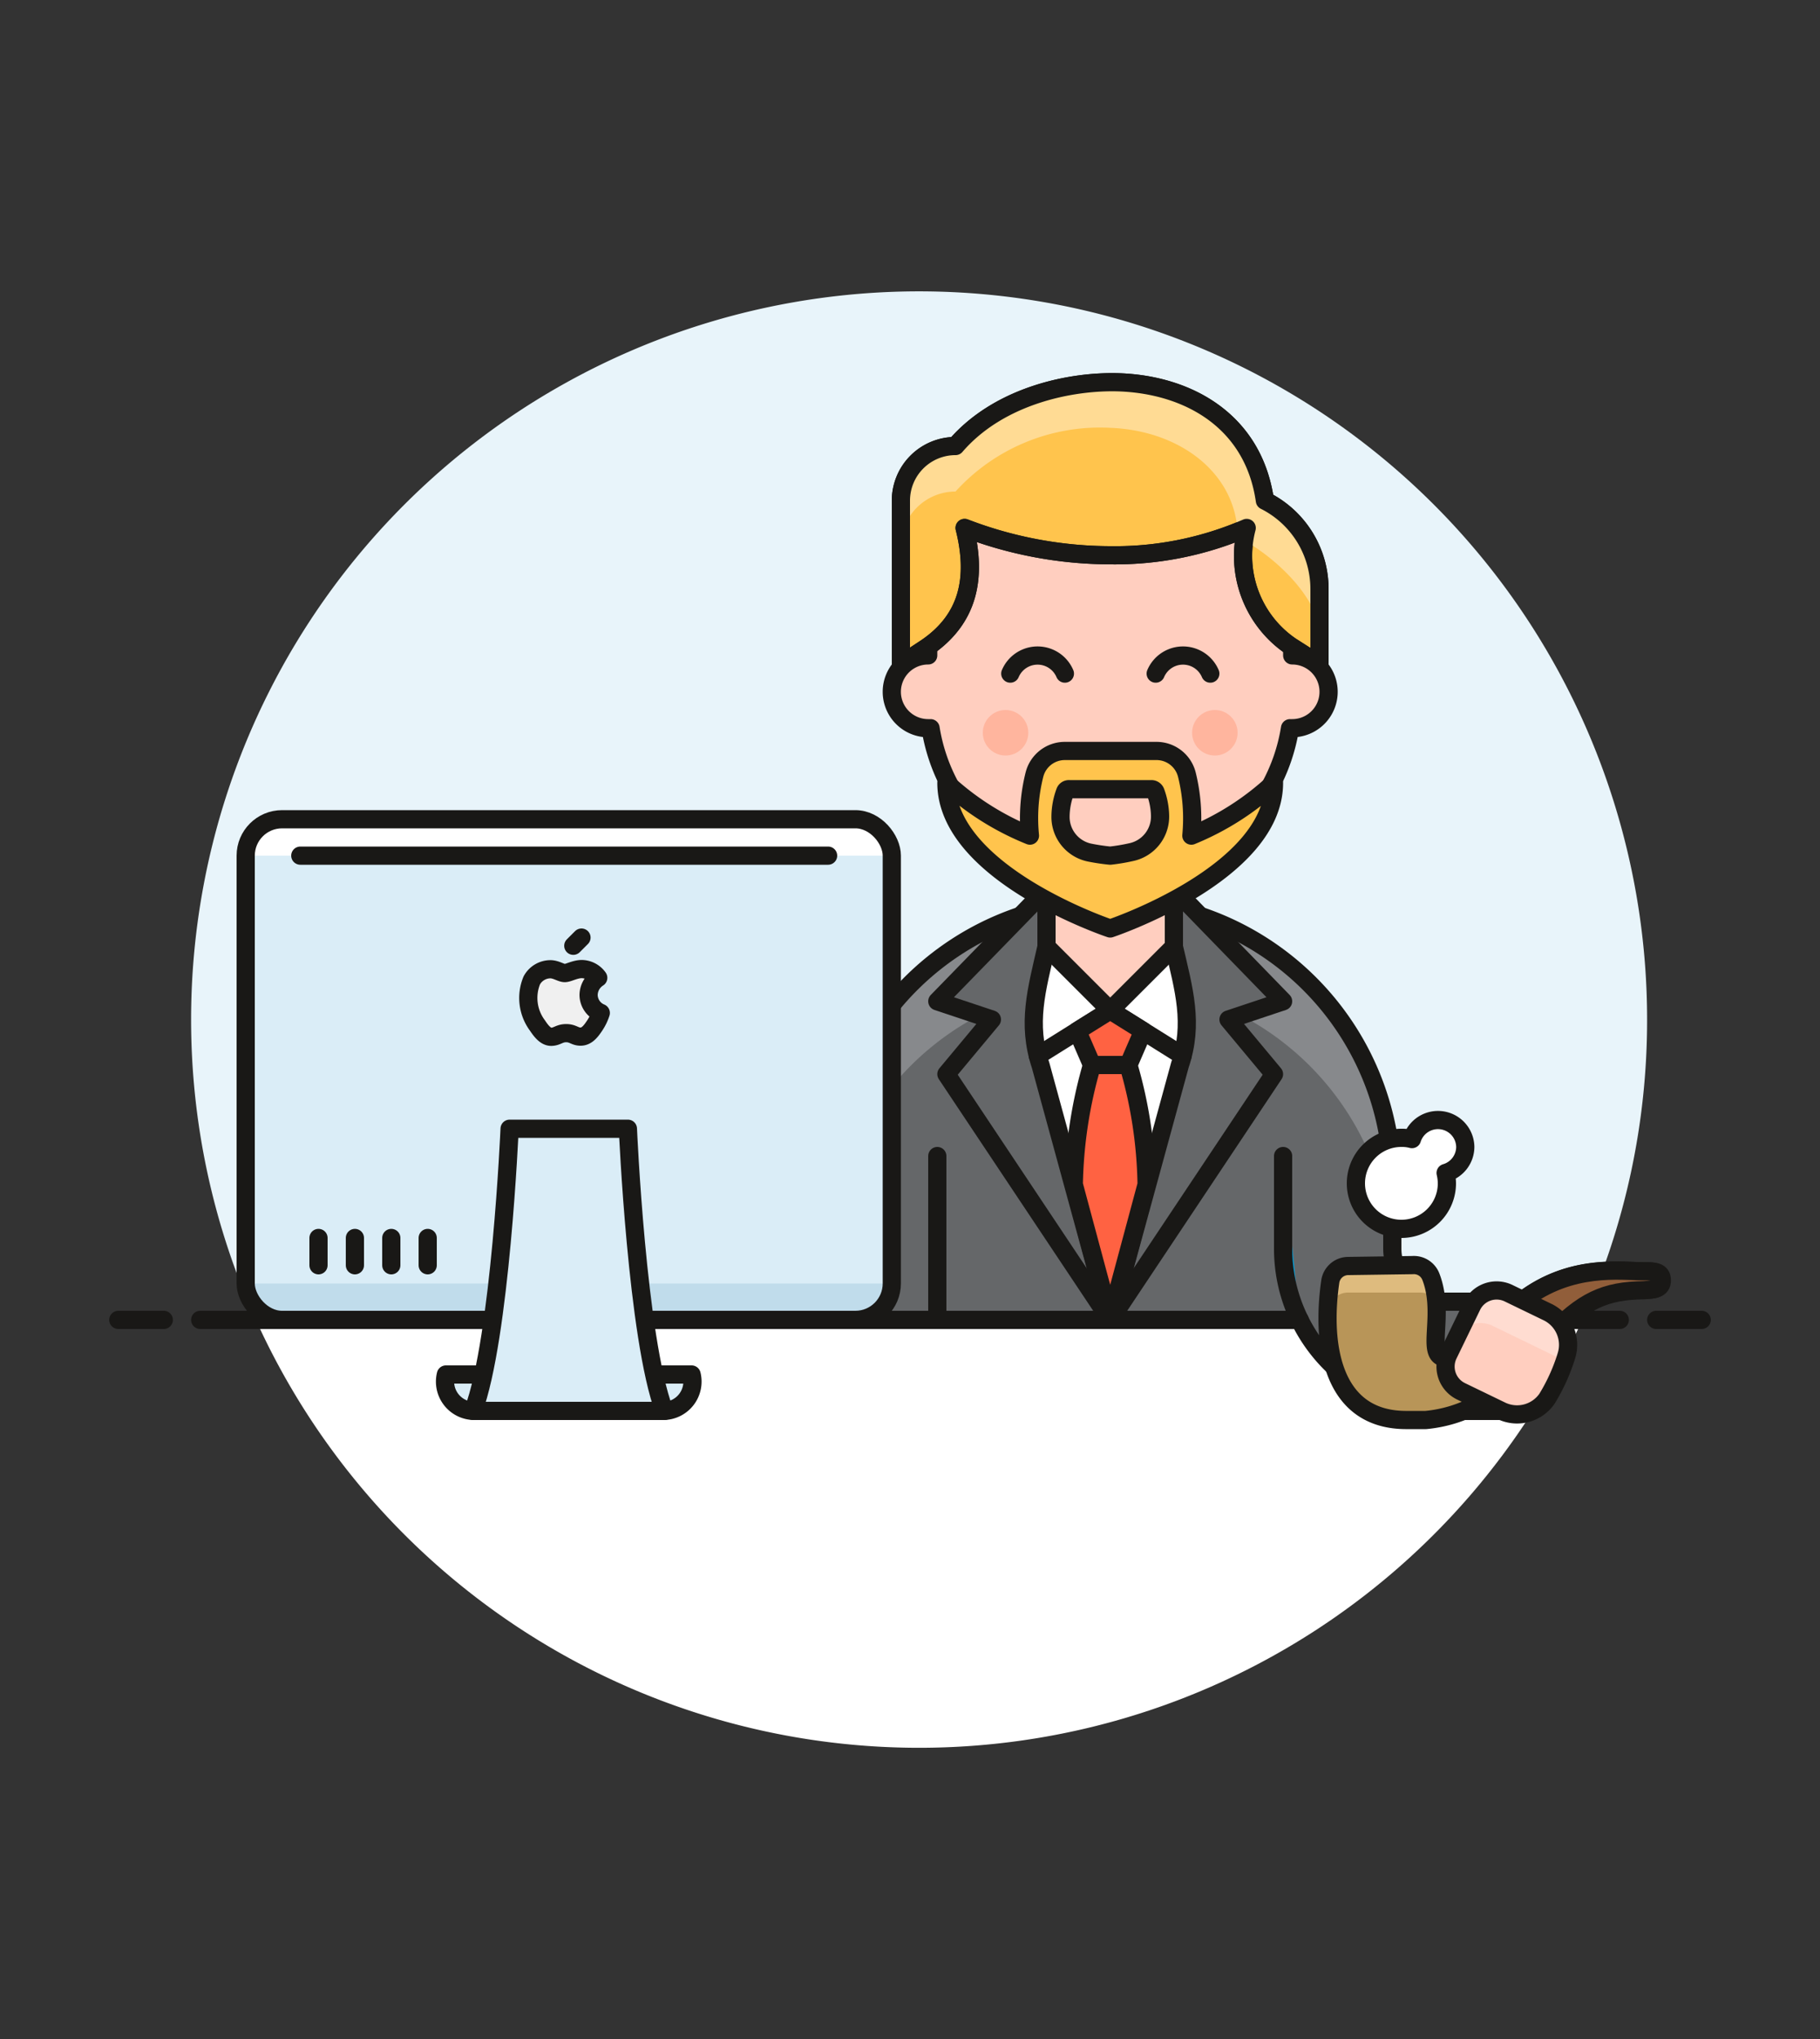 <svg id="Multicolor" xmlns="http://www.w3.org/2000/svg" viewBox="0 0 100 112"><rect x="0" y="0" width="100" height="112" fill="#333333" stroke="none"/><defs><style>.cls-1{fill:#e8f4fa;}.cls-2,.cls-7{fill:#fff;}.cls-12,.cls-3{fill:none;}.cls-11,.cls-12,.cls-13,.cls-15,.cls-18,.cls-22,.cls-23,.cls-3,.cls-6,.cls-7,.cls-8{stroke:#191816;stroke-linejoin:round;}.cls-11,.cls-15,.cls-18,.cls-22,.cls-3,.cls-6,.cls-7,.cls-8{stroke-linecap:round;}.cls-4,.cls-6{fill:#656769;}.cls-5{fill:#87898c;}.cls-8{fill:#ff6242;}.cls-11,.cls-9{fill:#ffcebf;}.cls-10{fill:#ffb59e;}.cls-13{fill:#ffc44d;}.cls-14{fill:#ffdb94;}.cls-15{fill:#009fd9;}.cls-16{fill:#b89558;}.cls-17{fill:#debb7e;}.cls-18{fill:#915e3a;}.cls-19{fill:#ffdcd1;}.cls-20,.cls-22{fill:#daedf7;}.cls-21{fill:#c0dceb;}.cls-23{fill:#f0f0f0;}</style></defs><title>43- office-working-desk-male-caucasian-2</title><g id="Background"><g id="New_Symbol_28" data-name="New Symbol 28"><path class="cls-1" d="M90.5,56A40,40,0,1,0,14.06,72.5H86.94A39.85,39.85,0,0,0,90.5,56Z"/><path class="cls-2" d="M14.06,72.5a40,40,0,0,0,72.88,0Z"/><line class="cls-3" x1="11" y1="72.5" x2="89" y2="72.5"/><line class="cls-3" x1="6.5" y1="72.5" x2="9" y2="72.5"/><line class="cls-3" x1="91" y1="72.5" x2="93.5" y2="72.5"/></g></g><g id="Scene"><path class="cls-4" d="M82.5,71.5H79.42a2.92,2.92,0,0,1-2.92-2.92V65a15.5,15.5,0,0,0-31,0v7.5H71.41a8.93,8.93,0,0,0,8,5H82.5a3,3,0,0,0,0-6Z"/><path class="cls-5" d="M61,49.5A15.5,15.5,0,0,0,45.5,65v4.5a15.5,15.5,0,0,1,31,0V65A15.5,15.5,0,0,0,61,49.5Z"/><path class="cls-3" d="M82.5,71.5H79.42a2.92,2.92,0,0,1-2.92-2.92V65a15.5,15.5,0,0,0-31,0v7.5H71.41a8.93,8.93,0,0,0,8,5H82.5a3,3,0,0,0,0-6Z"/><polygon class="cls-6" points="57.83 48.5 61 48.5 61 72.5 52 59 54.5 56 51.5 55 57.83 48.5"/><polygon class="cls-6" points="64.18 48.5 61 48.5 61 72.5 70 59 67.5 56 70.5 55 64.18 48.5"/><path class="cls-7" d="M64.5,52V48.5h-7V52c-.54,2.37-1.09,4.22-.32,6.53L61,72.5l3.83-14C65.6,56.22,65.05,54.37,64.5,52Z"/><polyline class="cls-3" points="64.98 57.99 61 55.5 57.02 57.99"/><polygon class="cls-8" points="62.81 56.63 62 58.5 60 58.5 59.19 56.63 61 55.5 62.81 56.63"/><path class="cls-8" d="M63,65.06a24.63,24.63,0,0,0-1-6.56H60a25,25,0,0,0-1,6.56l2,7.44Z"/><polygon class="cls-9" points="64.5 52 61 55.5 57.5 52 57.5 46.5 64.5 46.5 64.5 52"/><path class="cls-10" d="M57.5,50a12.26,12.26,0,0,0,7,0V46.5h-7Z"/><polygon class="cls-3" points="64.5 52 61 55.5 57.5 52 57.5 46.5 64.5 46.5 64.5 52"/><path class="cls-11" d="M71,36V33.5a10,10,0,0,0-20,0V36a2,2,0,0,0,0,4h.13a10,10,0,0,0,19.75,0H71a2,2,0,0,0,0-4Z"/><path class="cls-3" d="M66.5,37a1.63,1.63,0,0,0-3,0"/><path class="cls-3" d="M58.51,37a1.63,1.63,0,0,0-3,0"/><circle class="cls-10" cx="55.25" cy="40.25" r="1.25"/><circle class="cls-10" cx="66.75" cy="40.25" r="1.25"/><line class="cls-3" x1="51.5" y1="63.5" x2="51.5" y2="72.5"/><line class="cls-12" x1="68.5" y1="29" x2="69.5" y2="27.5"/><path class="cls-13" d="M49.5,36.5v-9a3,3,0,0,1,3-3c2.39-2.78,6.36-3.59,9-3.5,3.83.14,7.38,2.15,8,6.5a5.43,5.43,0,0,1,3,4.86V36.5l-1.57-1A6,6,0,0,1,68.5,29,18.2,18.2,0,0,1,61,30.5,22.42,22.42,0,0,1,53,29c.69,2.75.21,5-2.09,6.57Z"/><path class="cls-14" d="M69.5,27.5c-.62-4.35-4.17-6.36-8-6.5-2.64-.09-6.61.72-9,3.5a3,3,0,0,0-3,3V30a3,3,0,0,1,3-3A10.72,10.72,0,0,1,61,23.5c3.73.14,6.82,2.38,7,5.73L68.5,29a5.81,5.81,0,0,0-.11.71c1.8,1,4.11,3.23,4.11,5.15v-2.5A5.43,5.43,0,0,0,69.5,27.5Z"/><path class="cls-12" d="M49.5,36.5v-9a3,3,0,0,1,3-3c2.39-2.78,6.36-3.59,9-3.5,3.83.14,7.38,2.15,8,6.5a5.43,5.43,0,0,1,3,4.86V36.5l-1.57-1A6,6,0,0,1,68.5,29,18.2,18.2,0,0,1,61,30.5,22.42,22.42,0,0,1,53,29c.69,2.75.21,5-2.09,6.57Z"/><path class="cls-13" d="M65.46,45.9a10,10,0,0,0-.25-3.36,1.72,1.72,0,0,0-1.69-1.29h-5a1.72,1.72,0,0,0-1.68,1.29,9.78,9.78,0,0,0-.25,3.36A15.11,15.11,0,0,1,52,43c0,5,9,8,9,8s9-3,9-8A15,15,0,0,1,65.46,45.9Zm-6.94-2.4a.22.22,0,0,1,.23-.15h4.5a.24.24,0,0,1,.24.15,4,4,0,0,1,.25,1.31,2,2,0,0,1-1.6,2A10.42,10.42,0,0,1,61,47a11.2,11.2,0,0,1-1.14-.17,2,2,0,0,1-1.59-2A4,4,0,0,1,58.52,43.5Z"/><path class="cls-15" d="M71.41,72.5a8.86,8.86,0,0,1-.91-3.92V63.5"/><path class="cls-16" d="M90.31,69.83c-1.5,0-5.11-.63-8.22,3.11a4.39,4.39,0,0,1-2.25,1.59c-1.82.44-.32-2.07-1.22-4.4a1,1,0,0,0-1-.64l-3.53.05a1,1,0,0,0-1,.87c-.5,3.48.1,7.64,4.25,7.59l1,0a7.41,7.41,0,0,0,5.22-2.91c2.82-3.37,4.07-4.2,6.69-4.24.55,0,1,0,1-.51S90.86,69.83,90.31,69.83Z"/><path class="cls-17" d="M73,71.91A1.08,1.08,0,0,1,74.11,71L78,71a1.14,1.14,0,0,1,.87.36,4.4,4.4,0,0,0-.28-1.22,1,1,0,0,0-1-.64l-3.53.05a1,1,0,0,0-1,.87A14.86,14.86,0,0,0,73,71.92Z"/><path class="cls-3" d="M90.31,69.83c-1.5,0-5.11-.63-8.22,3.11a4.39,4.39,0,0,1-2.25,1.59c-1.82.44-.32-2.07-1.22-4.4a1,1,0,0,0-1-.64l-3.53.05a1,1,0,0,0-1,.87c-.5,3.48.1,7.64,4.25,7.59l1,0a7.41,7.41,0,0,0,5.22-2.91c2.82-3.37,4.07-4.2,6.69-4.24.55,0,1,0,1-.51S90.86,69.83,90.31,69.83Z"/><path class="cls-18" d="M91.31,70.32c0-.5-.45-.49-1-.49-1.25,0-4-.42-6.63,1.59l1.43,2c1.87-2,3.1-2.52,5.21-2.55C90.87,70.83,91.32,70.82,91.31,70.32Z"/><path class="cls-9" d="M82.46,77.48l-2.19-1.06a1.51,1.51,0,0,1-.7-2l1.31-2.7a1.51,1.51,0,0,1,2-.69l2.19,1.06a2,2,0,0,1,1,2.37A10.29,10.29,0,0,1,85,76.83,2,2,0,0,1,82.46,77.48Z"/><path class="cls-19" d="M82,72.82l4,1.94a2.25,2.25,0,0,1,.08-.24,2,2,0,0,0-1-2.44L82.89,71a1.51,1.51,0,0,0-2,.69L80,73.51A1.51,1.51,0,0,1,82,72.82Z"/><path class="cls-3" d="M82.46,77.48l-2.19-1.06a1.51,1.51,0,0,1-.7-2l1.31-2.7a1.51,1.51,0,0,1,2-.69l2.19,1.06a2,2,0,0,1,1,2.37A10.29,10.29,0,0,1,85,76.83,2,2,0,0,1,82.46,77.48Z"/><path class="cls-7" d="M80.51,63a1.5,1.5,0,0,0-2.93-.43A2.12,2.12,0,0,0,77,62.5a2.5,2.5,0,1,0,2.5,2.5,2.62,2.62,0,0,0-.07-.57A1.5,1.5,0,0,0,80.51,63Z"/><rect class="cls-20" x="13.5" y="45" width="35.5" height="27.5" rx="2" ry="2"/><path class="cls-2" d="M47,45H15.5a2,2,0,0,0-2,2H49A2,2,0,0,0,47,45Z"/><path class="cls-21" d="M15.5,72.5H47a2,2,0,0,0,2-2H13.5A2,2,0,0,0,15.5,72.5Z"/><path class="cls-22" d="M38,75.5a1.61,1.61,0,0,1-1.56,2H26.06a1.61,1.61,0,0,1-1.56-2Z"/><rect class="cls-3" x="13.5" y="45" width="35.5" height="27.5" rx="2" ry="2"/><path class="cls-22" d="M36.5,77.5H26c1.5-4,2-15.5,2-15.5h6.5S35,73.5,36.5,77.5Z"/><line class="cls-3" x1="17.5" y1="68" x2="17.5" y2="69.5"/><line class="cls-3" x1="19.5" y1="68" x2="19.5" y2="69.5"/><line class="cls-3" x1="21.5" y1="68" x2="21.5" y2="69.5"/><line class="cls-3" x1="23.5" y1="68" x2="23.5" y2="69.5"/><path class="cls-23" d="M32.34,54.65a1.14,1.14,0,0,1,.53-.94,1.13,1.13,0,0,0-.9-.48c-.38,0-.74.22-.94.22s-.49-.22-.81-.21a1.17,1.17,0,0,0-1,.61,2.53,2.53,0,0,0,.31,2.48c.2.3.45.63.77.62s.43-.2.81-.2.48.2.81.19.55-.3.75-.6a2.76,2.76,0,0,0,.34-.7A1.08,1.08,0,0,1,32.34,54.65Z"/><line class="cls-3" x1="31.5" y1="51.95" x2="31.95" y2="51.5"/><line class="cls-3" x1="16.5" y1="47" x2="45.5" y2="47"/></g></svg>